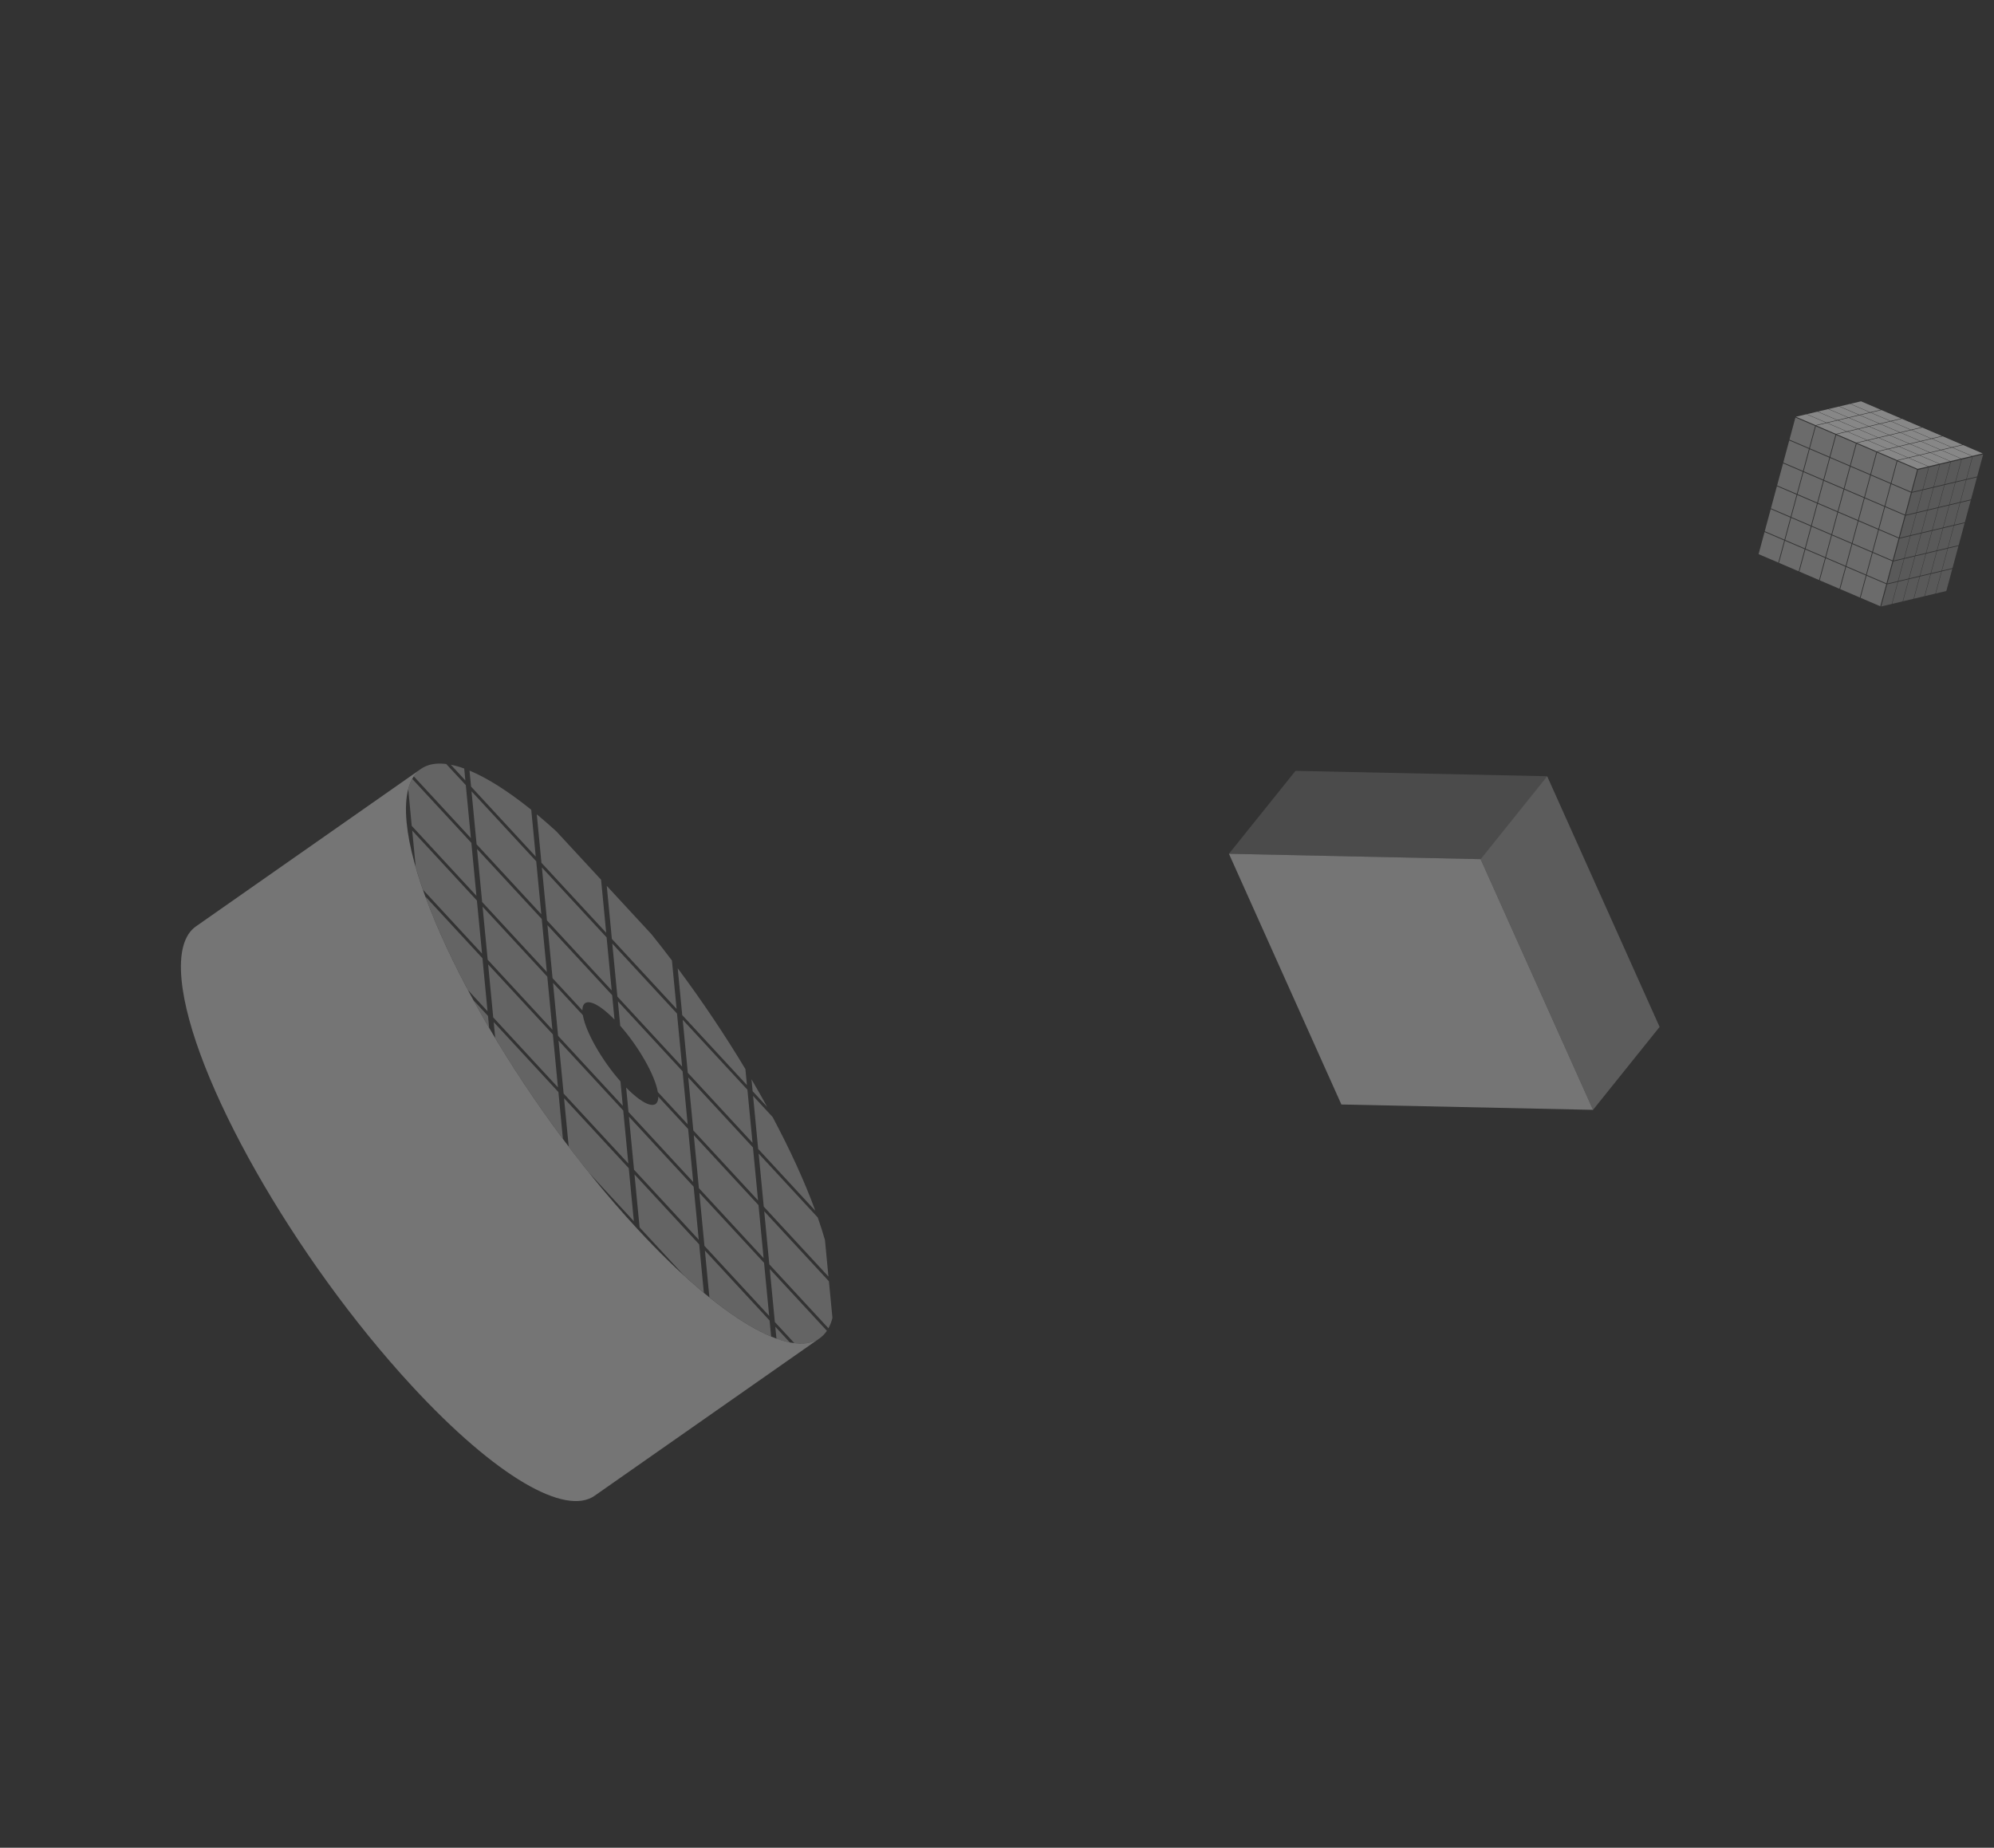 <svg width="300" height="278" viewBox="0 0 300 278" fill="none" xmlns="http://www.w3.org/2000/svg">
<rect x="0" y="0" width="300" height="278" fill="#333333" stroke="none"/>
<g opacity="0.55">
<path d="M288.333 77.087L286.747 77.463L287.644 74.136L289.23 73.76L288.333 77.087Z" fill="white" fill-opacity="0.34"/>
<path d="M296.54 75.139L294.954 75.515L295.851 72.188L297.437 71.812L296.54 75.139Z" fill="white" fill-opacity="0.34"/>
<path d="M290.686 79.753L289.101 80.129L289.998 76.802L291.583 76.426L290.686 79.753Z" fill="white" fill-opacity="0.34"/>
<path d="M289.046 80.143L287.46 80.519L288.357 77.192L289.942 76.816L289.046 80.143Z" fill="white" fill-opacity="0.34"/>
<path d="M297.468 71.694L295.883 72.07L296.78 68.743L298.366 68.367L297.468 71.694Z" fill="white" fill-opacity="0.34"/>
<path d="M292.329 79.364L290.744 79.74L291.64 76.413L293.226 76.037L292.329 79.364Z" fill="white" fill-opacity="0.34"/>
<path d="M295.611 78.584L294.026 78.961L294.923 75.634L296.508 75.257L295.611 78.584Z" fill="white" fill-opacity="0.34"/>
<path d="M293.969 78.974L292.384 79.35L293.281 76.023L294.866 75.646L293.969 78.974Z" fill="white" fill-opacity="0.34"/>
<path d="M295.827 72.083L294.242 72.46L295.138 69.133L296.724 68.756L295.827 72.083Z" fill="white" fill-opacity="0.34"/>
<path d="M291.615 76.308L290.03 76.685L290.927 73.358L292.512 72.981L291.615 76.308Z" fill="white" fill-opacity="0.34"/>
<path d="M289.974 76.698L288.389 77.074L289.286 73.746L290.872 73.371L289.974 76.698Z" fill="white" fill-opacity="0.34"/>
<path d="M293.258 75.919L291.672 76.295L292.569 72.968L294.155 72.592L293.258 75.919Z" fill="white" fill-opacity="0.34"/>
<path d="M294.186 72.473L292.601 72.85L293.498 69.522L295.083 69.146L294.186 72.473Z" fill="white" fill-opacity="0.34"/>
<path d="M294.898 75.529L293.313 75.905L294.21 72.578L295.795 72.201L294.898 75.529Z" fill="white" fill-opacity="0.34"/>
<path d="M288.117 83.587L286.532 83.963L287.428 80.637L289.014 80.261L288.117 83.587Z" fill="white" fill-opacity="0.34"/>
<path d="M289.262 73.642L287.677 74.019L288.574 70.691L290.159 70.315L289.262 73.642Z" fill="white" fill-opacity="0.34"/>
<path d="M292.544 72.863L290.959 73.239L291.856 69.912L293.44 69.535L292.544 72.863Z" fill="white" fill-opacity="0.34"/>
<path d="M290.903 73.253L289.318 73.629L290.215 70.302L291.8 69.926L290.903 73.253Z" fill="white" fill-opacity="0.34"/>
<path d="M292.826 88.918L291.24 89.295L292.137 85.967L293.723 85.591L292.826 88.918Z" fill="white" fill-opacity="0.34"/>
<path d="M287.405 80.533L285.819 80.909L286.716 77.582L288.302 77.205L287.405 80.533Z" fill="white" fill-opacity="0.34"/>
<path d="M289.542 89.698L287.956 90.075L288.853 86.747L290.439 86.371L289.542 89.698Z" fill="white" fill-opacity="0.34"/>
<path d="M291.184 89.308L289.599 89.685L290.496 86.358L292.081 85.981L291.184 89.308Z" fill="white" fill-opacity="0.34"/>
<path d="M286.259 90.477L284.674 90.853L285.571 87.526L287.157 87.15L286.259 90.477Z" fill="white" fill-opacity="0.34"/>
<path d="M287.9 90.088L286.315 90.464L287.213 87.136L288.797 86.761L287.9 90.088Z" fill="white" fill-opacity="0.34"/>
<path d="M286.476 83.977L284.89 84.353L285.787 81.027L287.372 80.651L286.476 83.977Z" fill="white" fill-opacity="0.34"/>
<path d="M285.547 87.422L283.961 87.798L284.858 84.471L286.443 84.094L285.547 87.422Z" fill="white" fill-opacity="0.34"/>
<path d="M284.618 90.867L283.033 91.243L283.929 87.915L285.515 87.539L284.618 90.867Z" fill="white" fill-opacity="0.34"/>
<path d="M292.113 85.863L290.528 86.239L291.425 82.912L293.01 82.536L292.113 85.863Z" fill="white" fill-opacity="0.34"/>
<path d="M294.683 82.029L293.097 82.405L293.994 79.079L295.579 78.702L294.683 82.029Z" fill="white" fill-opacity="0.34"/>
<path d="M293.041 82.418L291.456 82.794L292.352 79.468L293.938 79.092L293.041 82.418Z" fill="white" fill-opacity="0.34"/>
<path d="M287.188 87.032L285.603 87.408L286.5 84.081L288.085 83.704L287.188 87.032Z" fill="white" fill-opacity="0.34"/>
<path d="M291.399 82.807L289.814 83.184L290.711 79.857L292.296 79.481L291.399 82.807Z" fill="white" fill-opacity="0.34"/>
<path d="M293.754 85.473L292.168 85.85L293.065 82.522L294.651 82.146L293.754 85.473Z" fill="white" fill-opacity="0.34"/>
<path d="M289.758 83.197L288.173 83.573L289.069 80.247L290.654 79.871L289.758 83.197Z" fill="white" fill-opacity="0.34"/>
<path d="M288.829 86.642L287.244 87.019L288.141 83.692L289.726 83.315L288.829 86.642Z" fill="white" fill-opacity="0.34"/>
<path d="M290.47 86.253L288.885 86.629L289.782 83.302L291.368 82.926L290.47 86.253Z" fill="white" fill-opacity="0.34"/>
<path d="M276.751 88.585L273.788 87.316L274.686 83.988L277.648 85.258L276.751 88.585Z" fill="white" fill-opacity="0.5"/>
<path d="M277.398 73.491L274.434 72.222L275.331 68.894L278.295 70.164L277.398 73.491Z" fill="white" fill-opacity="0.5"/>
<path d="M276.469 76.937L273.506 75.667L274.402 72.34L277.366 73.609L276.469 76.937Z" fill="white" fill-opacity="0.5"/>
<path d="M274.613 83.826L271.65 82.556L272.547 79.228L275.51 80.498L274.613 83.826Z" fill="white" fill-opacity="0.5"/>
<path d="M273.685 87.271L270.721 86.001L271.618 82.674L274.582 83.943L273.685 87.271Z" fill="white" fill-opacity="0.5"/>
<path d="M278.609 81.695L275.646 80.426L276.543 77.099L279.506 78.369L278.609 81.695Z" fill="white" fill-opacity="0.5"/>
<path d="M275.541 80.381L272.577 79.111L273.473 75.785L276.437 77.055L275.541 80.381Z" fill="white" fill-opacity="0.5"/>
<path d="M283.818 87.77L280.854 86.5L281.751 83.173L284.715 84.442L283.818 87.77Z" fill="white" fill-opacity="0.5"/>
<path d="M282.606 79.566L279.642 78.296L280.539 74.969L283.503 76.238L282.606 79.566Z" fill="white" fill-opacity="0.5"/>
<path d="M283.534 76.121L280.571 74.851L281.468 71.524L284.431 72.793L283.534 76.121Z" fill="white" fill-opacity="0.5"/>
<path d="M281.677 83.01L278.714 81.74L279.61 78.414L282.574 79.684L281.677 83.01Z" fill="white" fill-opacity="0.5"/>
<path d="M282.889 91.215L279.925 89.945L280.822 86.618L283.786 87.888L282.889 91.215Z" fill="white" fill-opacity="0.5"/>
<path d="M280.467 74.806L277.504 73.536L278.401 70.209L281.364 71.478L280.467 74.806Z" fill="white" fill-opacity="0.5"/>
<path d="M274.33 72.176L271.367 70.907L272.264 67.579L275.228 68.849L274.33 72.176Z" fill="white" fill-opacity="0.5"/>
<path d="M280.749 86.455L277.786 85.185L278.683 81.858L281.646 83.128L280.749 86.455Z" fill="white" fill-opacity="0.5"/>
<path d="M279.821 89.9L276.857 88.63L277.754 85.303L280.717 86.573L279.821 89.9Z" fill="white" fill-opacity="0.5"/>
<path d="M277.68 85.14L274.717 83.871L275.614 80.543L278.577 81.813L277.68 85.14Z" fill="white" fill-opacity="0.5"/>
<path d="M278.327 70.047L275.364 68.777L276.261 65.45L279.224 66.72L278.327 70.047Z" fill="white" fill-opacity="0.5"/>
<path d="M284.464 72.675L281.5 71.406L282.397 68.078L285.361 69.348L284.464 72.675Z" fill="white" fill-opacity="0.5"/>
<path d="M281.396 71.361L278.433 70.091L279.33 66.764L282.293 68.034L281.396 71.361Z" fill="white" fill-opacity="0.5"/>
<path d="M273.088 64.089L272.191 67.417L269.227 66.147L270.124 62.82L273.088 64.089Z" fill="white" fill-opacity="0.5"/>
<path d="M275.258 68.731L272.295 67.461L273.191 64.134L276.155 65.404L275.258 68.731Z" fill="white" fill-opacity="0.5"/>
<path d="M284.747 84.325L281.783 83.055L282.68 79.728L285.643 80.998L284.747 84.325Z" fill="white" fill-opacity="0.5"/>
<path d="M287.533 73.99L284.569 72.721L285.466 69.393L288.43 70.663L287.533 73.99Z" fill="white" fill-opacity="0.5"/>
<path d="M286.604 77.435L283.64 76.165L284.537 72.838L287.501 74.108L286.604 77.435Z" fill="white" fill-opacity="0.5"/>
<path d="M267.546 84.641L264.582 83.371L265.479 80.044L268.443 81.314L267.546 84.641Z" fill="white" fill-opacity="0.5"/>
<path d="M271.262 70.862L268.298 69.592L269.195 66.265L272.159 67.535L271.262 70.862Z" fill="white" fill-opacity="0.5"/>
<path d="M270.615 85.957L267.652 84.687L268.549 81.359L271.513 82.629L270.615 85.957Z" fill="white" fill-opacity="0.5"/>
<path d="M273.402 75.622L270.438 74.352L271.335 71.025L274.298 72.294L273.402 75.622Z" fill="white" fill-opacity="0.5"/>
<path d="M272.472 79.066L269.508 77.796L270.405 74.47L273.369 75.739L272.472 79.066Z" fill="white" fill-opacity="0.5"/>
<path d="M271.544 82.511L268.581 81.241L269.478 77.914L272.441 79.184L271.544 82.511Z" fill="white" fill-opacity="0.5"/>
<path d="M268.475 81.196L265.511 79.926L266.408 76.599L269.372 77.869L268.475 81.196Z" fill="white" fill-opacity="0.5"/>
<path d="M270.333 74.307L267.37 73.038L268.267 69.71L271.23 70.98L270.333 74.307Z" fill="white" fill-opacity="0.5"/>
<path d="M269.404 77.751L266.44 76.482L267.337 73.155L270.301 74.425L269.404 77.751Z" fill="white" fill-opacity="0.5"/>
<path d="M279.537 78.251L276.575 76.982L277.472 73.654L280.435 74.924L279.537 78.251Z" fill="white" fill-opacity="0.5"/>
<path d="M285.675 80.88L282.711 79.611L283.608 76.283L286.572 77.553L285.675 80.88Z" fill="white" fill-opacity="0.5"/>
<path d="M291.948 67.686L290.363 68.063L287.4 66.793L288.985 66.417L291.948 67.686Z" fill="white" fill-opacity="0.75"/>
<path d="M296.658 68.611L295.073 68.988L292.109 67.718L293.695 67.341L296.658 68.611Z" fill="white" fill-opacity="0.75"/>
<path d="M284.116 67.572L285.702 67.195L288.665 68.465L287.08 68.842L284.116 67.572Z" fill="white" fill-opacity="0.75"/>
<path d="M290.681 66.013L292.266 65.637L295.23 66.907L293.644 67.283L290.681 66.013Z" fill="white" fill-opacity="0.75"/>
<path d="M293.751 67.328L295.336 66.952L298.3 68.222L296.715 68.598L293.751 67.328Z" fill="white" fill-opacity="0.75"/>
<path d="M281.262 64.163L282.848 63.787L285.812 65.057L284.226 65.433L281.262 64.163Z" fill="white" fill-opacity="0.75"/>
<path d="M287.614 64.699L289.199 64.323L292.162 65.592L290.577 65.968L287.614 64.699Z" fill="white" fill-opacity="0.75"/>
<path d="M285.757 67.182L287.342 66.806L290.306 68.076L288.721 68.452L285.757 67.182Z" fill="white" fill-opacity="0.75"/>
<path d="M284.546 63.385L286.131 63.008L289.095 64.278L287.509 64.655L284.546 63.385Z" fill="white" fill-opacity="0.75"/>
<path d="M281.048 66.257L282.633 65.881L285.596 67.151L284.011 67.527L281.048 66.257Z" fill="white" fill-opacity="0.75"/>
<path d="M287.453 64.668L285.868 65.044L282.904 63.774L284.489 63.398L287.453 64.668Z" fill="white" fill-opacity="0.75"/>
<path d="M282.691 65.868L284.276 65.492L287.238 66.762L285.653 67.138L282.691 65.868Z" fill="white" fill-opacity="0.75"/>
<path d="M290.521 65.982L288.935 66.358L285.972 65.089L287.558 64.712L290.521 65.982Z" fill="white" fill-opacity="0.75"/>
<path d="M288.88 66.371L287.294 66.748L284.332 65.478L285.917 65.102L288.88 66.371Z" fill="white" fill-opacity="0.75"/>
<path d="M293.589 67.296L292.004 67.672L289.04 66.403L290.625 66.026L293.589 67.296Z" fill="white" fill-opacity="0.75"/>
<path d="M274.806 63.583L271.843 62.313L273.428 61.937L276.392 63.207L274.806 63.583Z" fill="white" fill-opacity="0.75"/>
<path d="M271.787 62.326L274.75 63.596L273.165 63.973L270.201 62.703L271.787 62.326Z" fill="white" fill-opacity="0.75"/>
<path d="M290.467 68.107L292.052 67.731L295.016 69.001L293.43 69.377L290.467 68.107Z" fill="white" fill-opacity="0.75"/>
<path d="M278.089 62.804L275.125 61.534L276.71 61.158L279.674 62.428L278.089 62.804Z" fill="white" fill-opacity="0.75"/>
<path d="M274.856 63.642L277.819 64.912L276.234 65.288L273.27 64.018L274.856 63.642Z" fill="white" fill-opacity="0.75"/>
<path d="M278.408 60.755L279.994 60.379L282.957 61.648L281.372 62.025L278.408 60.755Z" fill="white" fill-opacity="0.75"/>
<path d="M276.448 63.194L273.485 61.923L275.07 61.548L278.033 62.817L276.448 63.194Z" fill="white" fill-opacity="0.75"/>
<path d="M287.185 68.887L288.771 68.511L291.734 69.781L290.149 70.157L287.185 68.887Z" fill="white" fill-opacity="0.75"/>
<path d="M287.128 68.9L290.092 70.17L288.506 70.546L285.543 69.276L287.128 68.9Z" fill="white" fill-opacity="0.75"/>
<path d="M288.826 68.497L290.411 68.121L293.375 69.391L291.79 69.767L288.826 68.497Z" fill="white" fill-opacity="0.75"/>
<path d="M280.993 66.271L283.955 67.54L282.37 67.917L279.407 66.647L280.993 66.271Z" fill="white" fill-opacity="0.75"/>
<path d="M277.924 64.956L280.888 66.226L279.302 66.602L276.339 65.333L277.924 64.956Z" fill="white" fill-opacity="0.75"/>
<path d="M284.06 67.585L287.023 68.855L285.438 69.231L282.474 67.962L284.06 67.585Z" fill="white" fill-opacity="0.75"/>
<path d="M279.73 62.414L276.767 61.144L278.352 60.768L281.315 62.038L279.73 62.414Z" fill="white" fill-opacity="0.75"/>
<path d="M284.384 63.352L282.799 63.729L279.835 62.459L281.42 62.083L284.384 63.352Z" fill="white" fill-opacity="0.75"/>
<path d="M279.622 64.553L281.206 64.177L284.17 65.446L282.585 65.822L279.622 64.553Z" fill="white" fill-opacity="0.75"/>
<path d="M281.477 62.07L283.063 61.694L286.026 62.963L284.441 63.339L281.477 62.07Z" fill="white" fill-opacity="0.75"/>
<path d="M277.98 64.943L279.565 64.566L282.529 65.836L280.944 66.212L277.98 64.943Z" fill="white" fill-opacity="0.75"/>
<path d="M276.552 63.238L278.137 62.862L281.101 64.132L279.516 64.508L276.552 63.238Z" fill="white" fill-opacity="0.75"/>
<path d="M282.743 63.742L281.158 64.119L278.194 62.849L279.779 62.473L282.743 63.742Z" fill="white" fill-opacity="0.75"/>
<path d="M274.91 63.628L276.495 63.252L279.459 64.522L277.874 64.898L274.91 63.628Z" fill="white" fill-opacity="0.75"/>
</g>
<g opacity="0.4">
<path d="M184.896 128.456L201.812 166.176L239.676 166.983L222.761 129.264L184.896 128.456Z" fill="white" fill-opacity="0.8"/>
<path d="M239.677 166.982L249.69 154.505L232.774 116.786L222.761 129.262L239.677 166.982Z" fill="white" fill-opacity="0.5"/>
<path d="M222.762 129.263L232.775 116.787L194.911 115.98L184.897 128.456L222.762 129.263Z" fill="white" fill-opacity="0.3"/>
</g>
<g opacity="0.4">
<path d="M71.75 135.487L62.017 124.959L62.551 130.485C62.865 131.572 63.224 132.694 63.628 133.853L72.525 143.477L71.75 135.487Z" fill="white" fill-opacity="0.6"/>
<path d="M69.843 115.629C69.186 115.386 68.512 115.195 67.825 115.056L70.016 117.425L69.843 115.629Z" fill="white" fill-opacity="0.6"/>
<path d="M72.586 144.17L63.988 134.868C65.579 139.225 67.771 144.012 70.414 148.969L73.353 152.149L72.586 144.17Z" fill="white" fill-opacity="0.6"/>
<path d="M70.08 118.123L67.135 114.947C64.948 114.673 63.275 115.277 62.249 116.802L70.847 126.104L70.08 118.123Z" fill="white" fill-opacity="0.6"/>
<path d="M70.916 126.807L62.019 117.183C61.756 117.672 61.555 118.193 61.421 118.732L61.946 124.254L71.68 134.782L70.916 126.807Z" fill="white" fill-opacity="0.6"/>
<path d="M71.232 150.485C71.988 151.864 72.775 153.252 73.594 154.647L73.422 152.853L71.232 150.485Z" fill="white" fill-opacity="0.6"/>
<path d="M95.461 176.694L96.228 184.667L102.958 191.948C103.961 192.862 104.941 193.716 105.898 194.51L105.195 187.221L95.461 176.694Z" fill="white" fill-opacity="0.6"/>
<path d="M84.864 165.232L85.563 172.52C86.57 173.852 87.594 175.165 88.635 176.46L95.365 183.741L94.597 175.761L84.864 165.232Z" fill="white" fill-opacity="0.6"/>
<path d="M74.277 153.775L74.508 156.183C77.558 161.261 80.999 166.4 84.691 171.353L84.014 164.307L74.277 153.775Z" fill="white" fill-opacity="0.6"/>
<path d="M106.053 188.148L106.73 195.194C110.219 198 113.354 199.982 116.021 201.089L115.789 198.681L106.053 188.148Z" fill="white" fill-opacity="0.6"/>
<path d="M80.605 128.88L79.927 121.833C76.439 119.029 73.304 117.045 70.637 115.94L70.873 118.346L80.605 128.88Z" fill="white" fill-opacity="0.6"/>
<path d="M114.067 172.861L122.666 182.163C121.075 177.806 118.886 173.024 116.241 168.062L113.301 164.883L114.067 172.861Z" fill="white" fill-opacity="0.6"/>
<path d="M115.743 190.224L124.639 199.846C124.905 199.356 125.108 198.833 125.242 198.291L124.712 192.776L114.979 182.248L115.743 190.224Z" fill="white" fill-opacity="0.6"/>
<path d="M124.408 200.226L115.81 190.924L116.577 198.904L119.516 202.082C121.712 202.359 123.382 201.75 124.408 200.226Z" fill="white" fill-opacity="0.6"/>
<path d="M114.907 181.54L124.641 192.068L124.114 186.557C123.799 185.469 123.44 184.345 123.036 183.183L114.141 173.561L114.907 181.54Z" fill="white" fill-opacity="0.6"/>
<path d="M101.796 151.794L101.091 144.505C100.085 143.175 99.062 141.863 98.022 140.568L91.288 133.284L92.056 141.264L101.796 151.794Z" fill="white" fill-opacity="0.6"/>
<path d="M91.202 140.339L90.434 132.359L83.699 125.078C82.696 124.164 81.717 123.31 80.761 122.517L81.46 129.81L91.202 140.339Z" fill="white" fill-opacity="0.6"/>
<path d="M115.425 166.546C114.668 165.167 113.881 163.779 113.063 162.383L113.235 164.178L115.425 166.546Z" fill="white" fill-opacity="0.6"/>
<path d="M112.379 163.259L112.146 160.849C109.096 155.771 105.655 150.632 101.964 145.679L102.642 152.727L112.379 163.259Z" fill="white" fill-opacity="0.6"/>
<path d="M83.109 154.924L82.342 146.943L72.605 136.412L73.372 144.393L83.109 154.924Z" fill="white" fill-opacity="0.6"/>
<path d="M81.528 130.507L82.295 138.486L92.031 149.019L91.265 141.039L81.528 130.507Z" fill="white" fill-opacity="0.6"/>
<path d="M83.944 163.605L83.178 155.625L73.441 145.094L74.208 153.073L83.944 163.605Z" fill="white" fill-opacity="0.6"/>
<path d="M82.275 146.242L81.507 138.262L71.771 127.73L72.538 135.711L82.275 146.242Z" fill="white" fill-opacity="0.6"/>
<path d="M70.939 119.05L71.705 127.03L81.442 137.561L80.675 129.583L70.939 119.05Z" fill="white" fill-opacity="0.6"/>
<path d="M116.818 201.401C117.474 201.643 118.147 201.835 118.833 201.974L116.646 199.608L116.818 201.401Z" fill="white" fill-opacity="0.6"/>
<path d="M94.535 175.063L93.767 167.083L84.03 156.551L84.798 164.531L94.535 175.063Z" fill="white" fill-opacity="0.6"/>
<path d="M115.722 197.98L114.955 190L105.218 179.468L105.986 187.448L115.722 197.98Z" fill="white" fill-opacity="0.6"/>
<path d="M105.128 186.523L104.359 178.542L94.624 168.01L95.391 175.991L105.128 186.523Z" fill="white" fill-opacity="0.6"/>
<path d="M104.294 177.84L103.528 169.86L99.04 165.003C99.052 167.075 96.991 166.488 94.206 163.628L94.558 167.307L104.294 177.84Z" fill="white" fill-opacity="0.6"/>
<path d="M82.365 139.193L83.133 147.173L87.621 152.023C87.609 149.953 89.67 150.54 92.455 153.4L92.099 149.721L82.365 139.193Z" fill="white" fill-opacity="0.6"/>
<path d="M98.973 164.304L103.462 169.158L102.694 161.18L92.962 150.652L93.314 154.331C96.131 157.528 98.543 161.782 98.973 164.304Z" fill="white" fill-opacity="0.6"/>
<path d="M92.119 141.965L92.887 149.945L102.624 160.477L101.856 152.497L92.119 141.965Z" fill="white" fill-opacity="0.6"/>
<path d="M93.701 166.382L93.349 162.703C90.53 159.501 88.114 155.253 87.688 152.727L83.198 147.871L83.966 155.85L93.701 166.382Z" fill="white" fill-opacity="0.6"/>
<path d="M114.885 189.298L114.118 181.317L104.381 170.785L105.149 178.765L114.885 189.298Z" fill="white" fill-opacity="0.6"/>
<path d="M102.713 153.424L103.481 161.404L113.217 171.936L112.45 163.956L102.713 153.424Z" fill="white" fill-opacity="0.6"/>
<path d="M103.545 162.104L104.313 170.082L114.049 180.615L113.282 172.635L103.545 162.104Z" fill="white" fill-opacity="0.6"/>
<path d="M29.479 139.378L63.34 115.681C61.579 116.913 60.78 119.577 61.177 123.741C62.575 138.293 78.103 165.659 95.862 184.863C108.535 198.58 118.925 204.422 123.319 201.348L89.459 225.045C85.066 228.12 74.681 222.277 62.002 208.561C44.246 189.355 28.718 161.989 27.316 147.439C26.921 143.274 27.719 140.612 29.479 139.378Z" fill="white" fill-opacity="0.8"/>
</g>
</svg>
